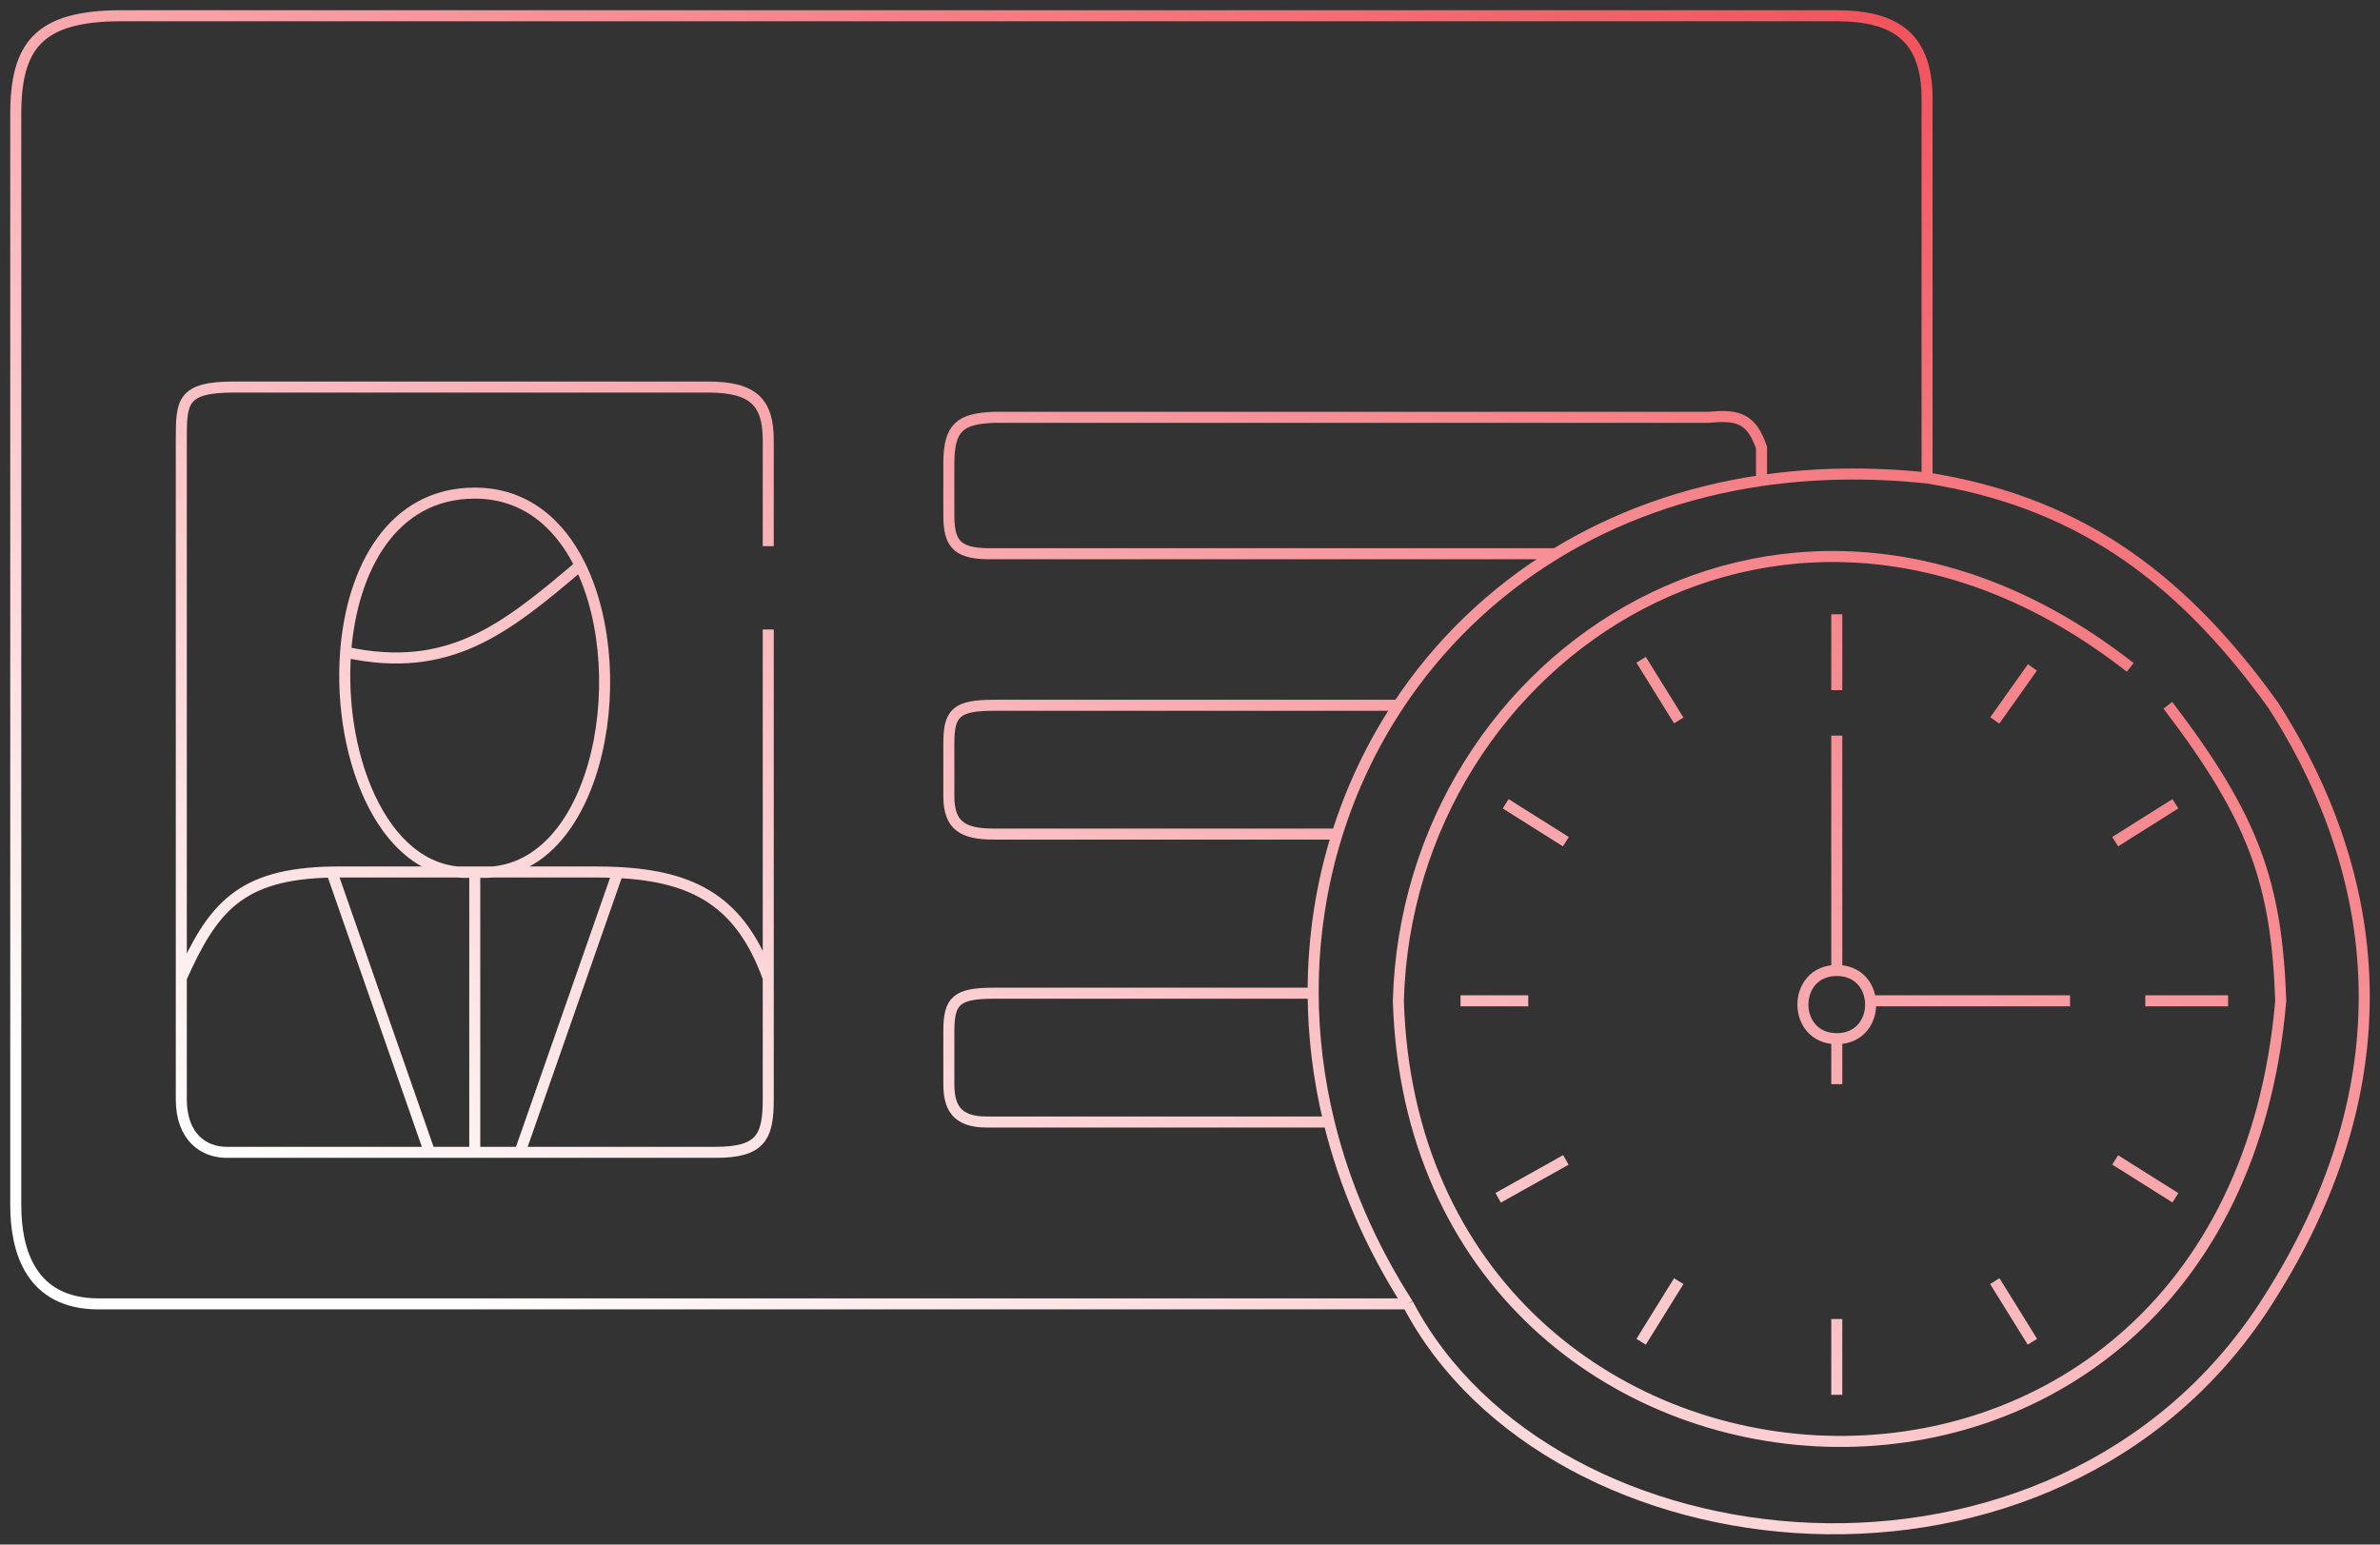 <svg width="151" height="98" viewBox="0 0 151 98" fill="none" xmlns="http://www.w3.org/2000/svg">
<rect x="0" y="0" width="151" height="98" fill="#333333" stroke="none"/>
<path d="M89.322 82.73H6.252C1.955 82.73 1 79.364 1 76.48V7.25C1 2.923 2.432 1 7.684 1H116.535C120.354 1 122.264 2.442 122.264 6.288V30.326M89.322 82.73C98.393 100.037 130.38 103.402 143.748 82.73C154.251 66.487 149.477 52.922 144.225 44.749C138.019 36.096 131.335 31.769 122.264 30.326M89.322 82.73C86.92 78.991 85.272 75.096 84.319 71.191M122.264 30.326C118.548 29.936 115.038 30.012 111.761 30.49M48.742 34.653V27.923C48.742 25.519 47.787 24.557 44.922 24.557H14.845C11.503 24.557 11.503 25.519 11.503 27.923V62.057M48.742 39.942V62.057M11.503 62.057V69.749C11.503 72.153 12.935 73.114 14.368 73.114H27.258M11.503 62.057C13.502 57.582 15.23 55.44 21.052 55.331M48.742 62.057V69.749C48.742 72.153 48.264 73.114 45.4 73.114H32.987M48.742 62.057C46.997 57.225 44.057 55.604 39.193 55.36M30.122 55.326H21.529C21.367 55.326 21.208 55.328 21.052 55.331M30.122 55.326H37.761C38.256 55.326 38.733 55.337 39.193 55.36M30.122 55.326V73.114M30.122 55.326C37.746 56.024 40.339 43.044 36.806 35.875M30.122 55.326C24.485 55.867 21.414 48.2 21.927 41.384M30.122 73.114H32.987M30.122 73.114H27.258M39.193 55.36L32.987 73.114M21.052 55.331L27.258 73.114M36.806 35.875C35.472 33.167 33.264 31.288 30.122 31.288C24.898 31.288 22.326 36.078 21.927 41.384M36.806 35.875C32.032 39.942 28.469 42.794 21.927 41.384M111.761 30.49V28.404C111.13 26.572 110.308 26.29 108.419 26.48H63.064C60.906 26.56 60.212 27.125 60.2 29.365V32.73C60.2 34.653 60.846 35.173 63.064 35.134H98.692M111.761 30.49C106.851 31.208 102.464 32.828 98.692 35.134M98.692 35.134C94.61 37.629 91.248 40.926 88.719 44.749M88.719 44.749H63.064C60.677 44.749 60.2 45.23 60.2 47.153V50.519C60.2 52.442 61.154 52.922 63.064 52.922H84.836M88.719 44.749C87.051 47.271 85.745 50.022 84.836 52.922M84.836 52.922C83.827 56.14 83.305 59.541 83.315 63.018M83.315 63.018H63.064C60.677 63.018 60.2 63.499 60.2 65.422V68.787C60.2 70.23 60.677 71.191 62.587 71.191H84.319M83.315 63.018C83.323 65.714 83.651 68.455 84.319 71.191M137.541 44.749C143.067 51.988 144.435 56.099 144.703 63.499C141.361 102.441 89.8 99.076 88.719 63.499C89.322 41.384 113.67 25.519 135.154 42.346M116.535 61.576C113.67 61.576 113.67 65.903 116.535 65.903M116.535 61.576V46.672M116.535 61.576C117.861 61.576 118.573 62.503 118.671 63.499M116.535 65.903V68.787M116.535 65.903C118.073 65.903 118.786 64.655 118.671 63.499M118.671 63.499H131.335M116.535 38.98V43.788M128.948 42.346L126.561 45.711M138.019 50.999L134.199 53.403M141.361 63.499H136.109M138.019 75.999L134.199 73.595M128.948 85.133L126.561 81.287M116.535 88.499V83.691M104.122 85.133L106.509 81.287M95.051 75.999L99.348 73.595M92.664 63.499H96.961M95.529 50.999L99.348 53.403M104.122 41.865L106.509 45.711" stroke="url(#paint0_linear_291_120)" stroke-width="0.7"/>
<defs>
<linearGradient id="paint0_linear_291_120" x1="119.11" y1="-18.385" x2="54.876" y2="97.064" gradientUnits="userSpaceOnUse">
<stop stop-color="#F03B46"/>
<stop offset="1" stop-color="white"/>
</linearGradient>
</defs>
</svg>
